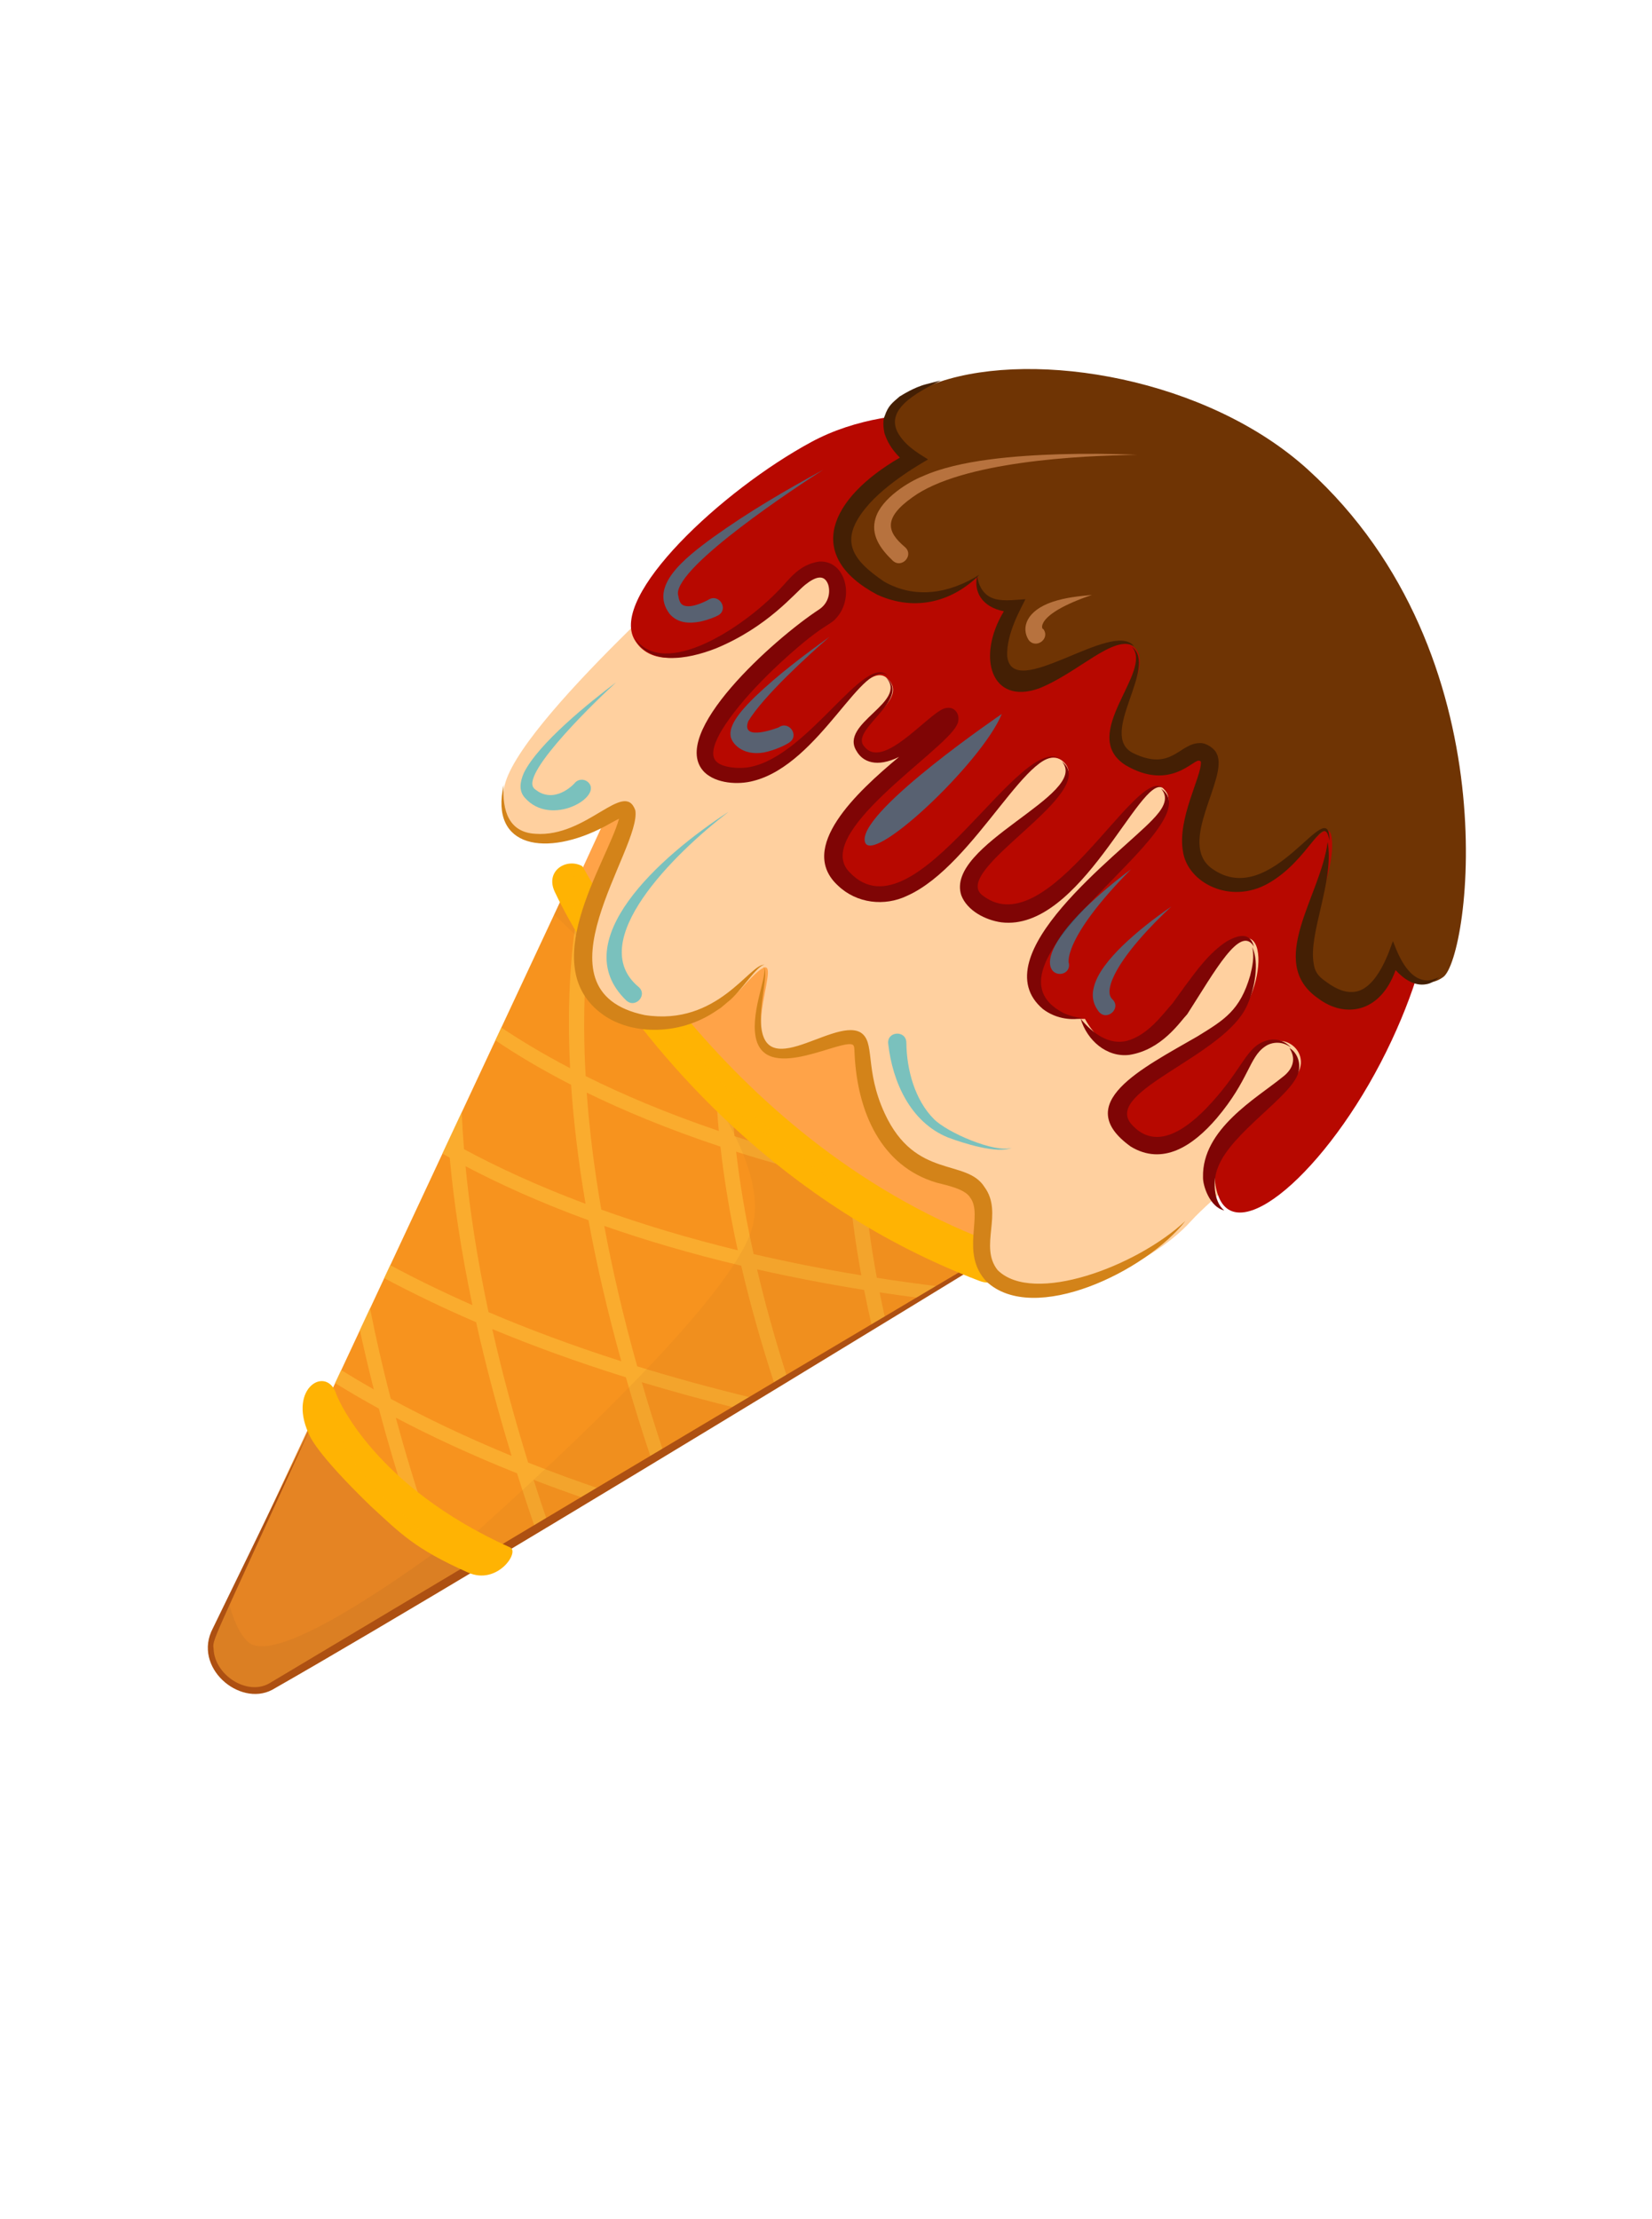 <svg width="70" height="94" viewBox="0 0 70 94" fill="none" xmlns="http://www.w3.org/2000/svg">
<path d="M13.57 59.438L9.057 69.073C8.382 70.514 10.198 72.145 11.562 71.323L20.684 65.825C19.356 65.421 17.867 64.566 16.494 63.333C15.122 62.101 14.113 60.713 13.57 59.438Z" fill="#E58423"/>
<path opacity="0.29" d="M10.515 69.557C10.133 69.215 9.856 68.552 9.657 67.739L9.027 69.079C8.35 70.518 10.171 72.147 11.539 71.326L20.685 65.835C20.2 65.689 19.693 65.481 19.178 65.218C16.227 67.395 11.595 70.523 10.515 69.557Z" fill="#C17223"/>
<path d="M27.08 31.584C26.063 33.789 25.117 35.844 24.346 37.515C27.113 42.464 36.669 51.179 41.816 53.445C46.599 50.515 46.511 50.569 47.298 50.087C44.179 50.843 26.402 34.581 27.08 31.584Z" fill="#FFA348"/>
<path d="M24.078 37.465C17.783 50.93 17.262 52.045 13.767 59.52C14.93 62.26 18.021 65.042 20.872 65.911C27.807 61.724 29.016 60.994 41.712 53.328C36.517 51.071 26.871 42.393 24.078 37.465Z" fill="#F7931E"/>
<g opacity="0.63">
<path d="M30.966 45.456C30.75 45.253 30.535 45.05 30.323 44.846C30.315 45.73 30.351 46.75 30.459 47.908C28.217 47.148 26.347 46.346 24.815 45.583C24.658 42.772 24.82 40.587 25.066 38.991C24.877 38.729 24.701 38.474 24.539 38.226C24.235 39.843 24.001 42.162 24.157 45.248C22.959 44.622 21.993 44.032 21.241 43.526C21.155 43.709 21.071 43.889 20.988 44.066C21.811 44.623 22.872 45.27 24.199 45.951C24.301 47.458 24.494 49.137 24.812 50.994C22.742 50.219 21.037 49.42 19.661 48.68C19.617 48.137 19.585 47.614 19.563 47.112C19.271 47.737 18.999 48.317 18.744 48.863C18.846 48.921 18.95 48.98 19.056 49.039C19.225 50.883 19.529 52.962 20.018 55.286C18.733 54.719 17.575 54.15 16.532 53.591C16.447 53.773 16.361 53.956 16.276 54.139C17.43 54.755 18.725 55.384 20.175 56.009C20.565 57.761 21.059 59.647 21.679 61.672C19.719 60.867 18.02 60.048 16.558 59.254C16.207 57.905 15.917 56.627 15.678 55.418C15.538 55.717 15.395 56.022 15.248 56.337C15.422 57.147 15.619 57.987 15.84 58.856C15.348 58.577 14.887 58.303 14.453 58.035C14.369 58.215 14.284 58.398 14.196 58.585C14.766 58.937 15.383 59.299 16.052 59.666C16.415 61.027 16.838 62.459 17.328 63.962C17.593 64.172 17.863 64.371 18.138 64.558C17.61 62.98 17.157 61.478 16.77 60.052C18.248 60.831 19.953 61.628 21.908 62.408C22.154 63.186 22.418 63.984 22.702 64.802C22.874 64.697 23.043 64.595 23.209 64.495C22.998 63.88 22.798 63.276 22.608 62.683C23.325 62.959 24.075 63.232 24.857 63.501C25.08 63.366 25.3 63.234 25.518 63.102C24.407 62.727 23.362 62.343 22.379 61.954C21.753 59.934 21.253 58.05 20.858 56.298C22.543 56.998 24.424 57.688 26.52 58.342C26.843 59.463 27.205 60.629 27.611 61.84C27.78 61.738 27.949 61.635 28.121 61.532C27.781 60.505 27.472 59.511 27.192 58.549C28.463 58.932 29.809 59.302 31.234 59.653C31.464 59.515 31.699 59.373 31.941 59.227C30.178 58.804 28.533 58.35 27 57.877C26.397 55.729 25.941 53.748 25.603 51.928C27.308 52.525 29.237 53.099 31.408 53.614C31.767 55.162 32.235 56.852 32.838 58.686C33.01 58.582 33.185 58.476 33.364 58.368C32.832 56.717 32.41 55.184 32.079 53.769C33.491 54.088 35.001 54.382 36.615 54.641C36.715 55.145 36.826 55.666 36.951 56.204C37.134 56.093 37.32 55.981 37.51 55.867C37.424 55.484 37.345 55.109 37.272 54.743C37.828 54.828 38.395 54.908 38.975 54.984C39.24 54.823 39.511 54.66 39.788 54.493C38.882 54.382 38.003 54.26 37.154 54.128C36.887 52.683 36.719 51.384 36.622 50.232C36.643 50.236 36.665 50.241 36.687 50.246C36.305 49.964 35.919 49.671 35.53 49.367C33.93 48.981 32.462 48.563 31.121 48.128C31.023 47.137 30.977 46.247 30.966 45.456ZM26.327 57.664C24.241 56.997 22.371 56.294 20.7 55.582C20.21 53.29 19.902 51.232 19.725 49.4C21.132 50.141 22.857 50.929 24.936 51.689C25.271 53.514 25.725 55.504 26.327 57.664ZM25.479 51.239C25.163 49.419 24.967 47.769 24.86 46.282C26.411 47.039 28.288 47.827 30.527 48.57C30.672 49.872 30.905 51.335 31.261 52.962C29.094 52.434 27.172 51.846 25.479 51.239ZM35.968 50.084C36.062 51.248 36.228 52.56 36.497 54.023C34.871 53.756 33.351 53.452 31.932 53.122C31.578 51.519 31.342 50.074 31.192 48.785C32.638 49.245 34.227 49.684 35.968 50.084Z" fill="#FCBB38"/>
</g>
<path opacity="0.14" d="M20.874 65.913C27.808 61.725 29.017 60.995 41.712 53.329C36.517 51.072 26.872 42.393 24.08 37.465C23.875 37.904 23.675 38.331 23.482 38.744C25.162 40.305 33.214 48.064 31.832 52.148C30.859 55.024 24.307 61.229 19.61 65.412C20.032 65.617 20.456 65.786 20.874 65.913Z" fill="#C17223"/>
<path d="M11.393 71.317C10.45 71.833 9.096 70.949 9.051 69.853C9.005 69.425 8.885 69.84 13.187 60.413C13.168 60.452 9 69.014 9.019 68.975C8.149 70.618 10.137 72.307 11.526 71.584C21.048 66.159 47.258 50.051 47.297 50.027C47.297 50.027 50.694 47.829 11.393 71.317Z" fill="#AD5012"/>
<path d="M15.702 63.793C13.354 61.513 13.129 60.836 13.072 60.711C12.201 58.772 13.853 57.819 14.252 59.06C14.309 59.231 15.838 62.953 21.616 65.549C22.035 65.737 21.07 67.163 19.837 66.614C17.546 65.597 16.953 64.935 15.702 63.793Z" fill="#FFB303"/>
<path d="M31.178 47.834C26.001 43.093 23.646 38.08 23.501 37.765C23.095 36.879 24.008 36.33 24.664 36.687C24.84 36.782 30.28 48.143 41.951 52.59C43.091 53.022 42.643 54.694 41.5 54.258C37.257 52.642 33.843 50.274 31.178 47.834Z" fill="#FFB303"/>
<g opacity="0.31">
<path d="M14.259 60.143C14.725 62.306 16.403 63.532 17.947 64.95L18.685 65.538C16.701 64.403 14.106 62.715 13.176 60.507C13.055 60.19 12.957 59.731 12.968 59.777C12.743 58.867 13.96 58.454 14.185 59.365C14.233 59.561 14.201 59.877 14.259 60.143Z" fill="#FFB303"/>
</g>
<g opacity="0.31">
<path d="M26.914 41.137C29.744 45.767 33.898 48.976 33.68 48.789C34.211 49.224 34.763 49.633 35.305 50.057C34.736 49.675 31.986 47.727 31.139 47C27.568 43.977 25.027 40.323 24.043 37.923C23.917 37.616 24.059 37.266 24.359 37.141C24.675 37.009 25.036 37.178 25.146 37.509C25.399 38.062 25.657 39.087 26.914 41.137Z" fill="#FFB303"/>
</g>
<path d="M30.794 22.855C30.794 22.855 21.813 30.677 21.363 33.368C20.914 36.059 23.408 36.198 25.818 34.679C28.229 33.16 24.565 38.062 24.727 40.885C24.889 43.708 29.099 44.452 31.451 41.83C33.803 39.208 31.432 43.373 32.575 44.404C33.717 45.434 36.587 42.921 36.676 44.472C36.765 46.023 37.275 49.204 40.318 49.827C43.36 50.451 40.6 53.074 42.537 54.288C44.475 55.501 48.753 53.636 50.465 51.727C52.178 49.818 60.172 44.409 57.55 35.8C54.928 27.19 39.522 17.067 30.794 22.855Z" fill="#FFD09F"/>
<path d="M50.228 51.72C48.151 53.654 43.773 55.287 42.272 53.801C41.47 52.792 42.53 51.388 41.716 50.283C40.945 49.056 38.788 49.976 37.487 47.164C36.612 45.271 37.114 44.118 36.449 43.726C35.234 43.078 31.973 46.242 32.258 42.762C32.323 41.935 32.554 41.033 32.327 40.947C32.604 41.097 31.907 42.516 31.987 43.688C32.159 45.959 35.323 44.148 36.057 44.232C36.205 44.257 36.197 44.321 36.211 44.636C36.324 47.105 37.34 49.406 39.686 50.097C40.136 50.214 40.888 50.364 41.107 50.725C41.684 51.483 40.668 53.071 41.797 54.283C43.803 56.164 48.56 53.851 50.228 51.72Z" fill="#D38319"/>
<path d="M27.316 42.998C22.407 41.974 27.21 35.919 26.919 34.321C26.447 33.014 24.863 35.486 22.679 35.319C21.574 35.257 21.271 34.359 21.341 33.249C20.737 35.942 23.17 36.303 25.623 35.008C25.675 34.979 26.14 34.721 26.23 34.68C25.717 36.559 22.547 41.067 25.703 43.083C26.91 43.836 28.779 43.826 30.229 42.897L30.549 42.686L30.843 42.438C31.392 42.022 32.076 40.865 32.404 40.871C31.795 40.766 30.436 43.485 27.316 42.998Z" fill="#D38319"/>
<path d="M42.969 17.84C42.969 17.84 38.163 16.679 34.378 18.723C30.593 20.767 25.801 25.254 26.891 27.104C27.981 28.953 31.573 27.124 33.471 25C35.369 22.877 36.072 25.597 34.843 26.242C33.613 26.888 27.611 32.264 30.768 32.909C33.926 33.554 36.431 27.68 37.586 28.726C38.741 29.772 35.516 30.898 36.671 31.943C37.825 32.989 40.28 29.652 40.327 30.482C40.374 31.311 32.829 35.687 36.288 37.647C39.748 39.607 43.422 30.783 45.055 32.262C46.688 33.74 38.746 36.928 41.897 38.518C45.048 40.107 48.298 32.499 49.278 33.387C50.258 34.275 48.042 35.732 45.327 38.771C42.612 41.81 44.544 43.23 45.976 43.16C45.976 43.16 47.672 46.709 50.69 41.924C53.708 37.137 53.896 41.458 52.444 43.083C50.992 44.708 46.084 46.256 48.033 48.021C49.982 49.785 52.14 46.595 53.096 44.888C54.053 43.182 55.818 44.577 54.835 45.677C53.852 46.777 50.742 48.543 51.649 50.72C52.556 52.897 56.549 49.263 58.971 44.068C63.42 34.523 60.253 26.522 42.969 17.84Z" fill="#B70800"/>
<path d="M51.614 49.436C52.165 47.984 54.713 46.448 55.005 45.462C55.144 45.052 54.969 44.58 54.639 44.397C54.901 44.803 54.846 45.255 54.329 45.637C53.252 46.515 50.927 47.827 50.975 49.867C50.965 50.229 51.266 51.136 51.874 51.273C51.412 50.898 51.377 49.982 51.614 49.436Z" fill="#7F0505"/>
<path d="M53.494 44.143C52.749 44.469 52.571 45.435 51.102 46.959C50.086 47.998 48.882 48.709 47.927 47.604C46.764 46.207 51.906 44.738 52.846 42.582C53.159 41.89 53.376 40.807 53.061 40.117C53.156 40.522 53.072 40.93 52.976 41.315C52.548 42.801 51.883 43.198 50.733 43.904C48.388 45.261 45.36 46.739 47.916 48.57C49.267 49.388 50.544 48.551 51.559 47.364C52.928 45.746 52.925 44.788 53.6 44.332C53.904 44.115 54.367 44.105 54.698 44.373C54.413 44.047 53.955 43.932 53.494 44.143Z" fill="#7F0505"/>
<path d="M51.985 39.874C51.24 40.356 50.712 41.097 50.222 41.758C50.2 41.789 49.656 42.54 49.691 42.493C49.252 42.981 48.654 43.84 47.752 44.091C46.98 44.278 46.298 43.77 45.791 43.157C46.062 44.067 46.89 44.799 47.852 44.685C49.234 44.47 49.999 43.282 50.309 42.958C51.475 41.146 52.559 39.141 53.131 40.096C52.98 39.502 52.516 39.573 51.985 39.874Z" fill="#7F0505"/>
<path d="M49.199 33.409C49.585 33.84 49.224 34.322 48.825 34.733C47.474 36.151 41.532 40.502 44.199 42.749C44.695 43.122 45.311 43.234 45.858 43.132C45.58 43.097 45.318 43.024 45.075 42.917C40.954 40.802 51.515 34.98 49.199 33.409Z" fill="#7F0505"/>
<path d="M41.672 37.958C40.095 36.914 46.727 33.572 44.997 32.261C46.205 33.649 40.016 35.774 40.734 37.928C40.982 38.573 41.747 38.973 42.425 39.069C45.785 39.488 48.333 32.755 49.267 33.382C48.168 32.384 44.424 40.006 41.672 37.958Z" fill="#7F0505"/>
<path d="M36.022 36.972C34.321 35.346 39.992 31.836 40.537 30.727L40.577 30.648C40.688 30.329 40.531 30.047 40.286 29.991C40.053 29.949 39.892 30.054 39.703 30.184C38.795 30.839 37.305 32.52 36.613 31.611C35.992 30.901 38.673 29.611 37.53 28.683C38.536 29.733 35.538 30.633 36.296 31.816C36.555 32.274 37.148 32.53 38.096 32.062C36.302 33.554 33.763 35.919 35.51 37.516C36.3 38.272 37.482 38.404 38.433 37.947C41.368 36.644 43.738 31.14 45.048 32.209C43.315 30.707 38.823 39.872 36.022 36.972Z" fill="#7F0505"/>
<path d="M31.788 32.488C31.386 32.576 30.581 32.533 30.336 32.239C30.05 31.929 30.367 31.301 30.577 30.941C31.386 29.599 33.074 27.991 34.269 27.038C34.986 26.472 35.258 26.402 35.429 26.189C36.213 25.341 35.856 23.728 34.711 23.787C33.847 23.914 33.443 24.548 33.04 24.958C31.492 26.595 28.116 28.811 26.883 27.012C27.498 28.208 29.091 27.952 30.336 27.466C32.53 26.558 33.66 25.139 34.12 24.77C34.51 24.458 34.913 24.284 35.089 24.753C35.192 25.063 35.13 25.536 34.707 25.817C32.819 27.049 28.261 31.115 29.85 32.712C30.347 33.191 31.277 33.254 31.928 33.078C34.762 32.356 36.587 27.801 37.635 28.632C36.651 27.612 34.275 32.004 31.788 32.488Z" fill="#7F0505"/>
<path d="M55.415 19.887C51.166 16.032 43.907 14.805 39.82 16.172C35.732 17.539 38.663 19.518 38.663 19.518C38.663 19.518 33.892 22.09 36.415 24.379C38.938 26.668 41.45 24.427 41.45 24.427C41.45 24.427 41.263 25.816 43.035 25.729C43.035 25.729 41.676 27.838 42.758 28.82C43.839 29.8 47.002 26.461 48.068 27.428C49.134 28.395 46.084 31.232 48.055 32.239C50.026 33.245 50.534 31.36 51.255 32.014C51.975 32.668 48.987 36.312 51.773 37.356C54.559 38.4 56.33 33.684 56.442 35.649C56.554 37.614 54.502 40.62 56.008 41.799C58.394 43.668 59.212 40.542 59.212 40.542C59.212 40.542 60.039 42.2 61.154 41.387C62.27 40.574 64.08 27.748 55.415 19.887Z" fill="#6F3404"/>
<path d="M60.415 41.527C59.502 41.46 59.089 39.962 59.021 39.869C58.947 40.017 58.39 42.015 57.291 42.021C56.965 42.041 56.603 41.878 56.276 41.647C56.087 41.502 55.735 41.327 55.67 40.848C55.417 39.563 56.547 37.338 56.256 35.661C55.975 37.949 53.628 40.751 55.856 42.293C56.965 43.13 58.474 42.939 59.136 41.094C59.473 41.468 59.936 41.782 60.428 41.692C60.654 41.662 60.828 41.519 60.982 41.391C60.795 41.475 60.604 41.545 60.415 41.527Z" fill="#441F04"/>
<path d="M51.351 36.791C49.856 35.708 52.065 32.968 51.561 31.937C51.49 31.73 51.123 31.456 50.835 31.477C49.962 31.482 49.641 32.706 47.991 31.89C46.527 31.111 49.096 28.251 47.963 27.402C48.898 28.429 45.672 31.104 47.682 32.406C49.609 33.547 50.599 32.104 50.825 32.227C50.838 32.224 50.844 32.232 50.881 32.258C50.882 32.265 50.883 32.274 50.886 32.281C50.919 32.891 49.876 34.676 50.126 36.071C50.324 37.401 52.13 38.319 53.718 37.432C55.503 36.441 56.107 34.298 56.334 35.624C56.351 33.441 53.917 38.627 51.351 36.791ZM50.88 32.252C50.88 32.249 50.88 32.249 50.881 32.252C50.88 32.252 50.88 32.252 50.88 32.252ZM50.889 32.263C50.894 32.269 50.902 32.27 50.889 32.263V32.263Z" fill="#441F04"/>
<path d="M42.68 27.805C42.623 26.826 43.316 25.682 43.45 25.382C42.932 25.413 42.361 25.506 41.952 25.289C41.65 25.134 41.441 24.778 41.41 24.375C41.245 25.037 41.586 25.708 42.536 25.893C41.361 27.842 42.004 29.881 44.024 29.161C45.695 28.497 47.194 26.864 48.048 27.372C47.148 26.225 42.908 29.755 42.68 27.805Z" fill="#441F04"/>
<path d="M37.46 24.635C36.096 23.709 35.556 22.905 36.669 21.533C37.552 20.434 39.235 19.521 39.322 19.463C39.081 19.289 38.467 18.992 38.1 18.423C37.417 17.359 38.839 16.637 39.861 16.114L39.262 16.27C38.717 16.407 38.206 16.748 38.115 16.798C37.811 17.064 37.638 17.18 37.49 17.614C37.368 17.88 37.471 18.303 37.478 18.355C37.582 18.663 37.74 18.992 38.129 19.385C35.151 21.115 34.063 23.54 37.17 25.19C38.82 25.943 40.41 25.451 41.503 24.343C40.242 25.135 38.785 25.394 37.46 24.635Z" fill="#441F04"/>
<path opacity="0.52" d="M30.878 34.383C28.553 36.166 24.773 39.889 27.05 41.799L27.054 41.802C27.464 42.146 26.916 42.745 26.529 42.372C23.963 39.884 27.911 36.308 30.878 34.383Z" fill="#00B3D9"/>
<path opacity="0.52" d="M26.112 28.9C25.421 29.521 22.064 32.734 22.616 33.378C22.624 33.413 22.767 33.499 22.82 33.539C23.636 34.017 24.399 33.129 24.366 33.152C24.512 32.995 24.76 32.986 24.919 33.132C25.58 33.736 23.358 35.065 22.24 33.793C21.969 33.497 22.039 33.106 22.196 32.743C22.809 31.494 24.994 29.736 26.112 28.9Z" fill="#00B3D9"/>
<path opacity="0.52" d="M39.569 47.4C40.121 47.969 42.155 48.85 42.872 48.623C42.259 48.892 40.791 48.417 40.161 48.18C38.587 47.535 37.819 45.849 37.636 44.212C37.575 43.675 38.4 43.623 38.405 44.172C38.416 45.314 38.768 46.598 39.569 47.4Z" fill="#00B3D9"/>
<path opacity="0.52" d="M34.874 19.905C33.788 20.598 28.684 23.954 28.724 25.154C28.769 25.36 28.781 25.602 29.017 25.662C29.392 25.77 30.073 25.378 30.033 25.395C30.479 25.137 30.882 25.805 30.436 26.064C30.311 26.136 30 26.26 29.67 26.331C29.172 26.427 28.702 26.387 28.373 26.004C27.494 24.834 28.979 23.661 30.23 22.75C31.713 21.686 33.28 20.77 34.874 19.905Z" fill="#00B3D9"/>
<path opacity="0.52" d="M35.15 26.974C34.213 27.793 32.349 29.488 31.706 30.551C31.362 31.47 33.037 30.791 32.993 30.814C33.407 30.509 33.88 31.133 33.465 31.438C33.297 31.562 32.828 31.782 32.364 31.875C31.434 32.037 30.956 31.442 30.954 31.134C30.901 30.604 31.593 29.906 31.997 29.509C32.983 28.57 34.057 27.758 35.15 26.974Z" fill="#00B3D9"/>
<path opacity="0.52" d="M42.448 30.244C42.448 30.244 36.559 34.249 36.637 35.58C36.715 36.91 41.597 32.336 42.448 30.244Z" fill="#00B3D9"/>
<path opacity="0.52" d="M47.926 36.822C44.948 39.83 45.286 40.861 45.294 40.81C45.432 41.701 43.01 41.412 45.959 38.483C46.581 37.882 47.238 37.331 47.926 36.822Z" fill="#00B3D9"/>
<path opacity="0.52" d="M49.634 38.4C48.82 39.152 47.587 40.433 47.154 41.444C47.037 41.717 46.916 42.121 47.133 42.327C47.536 42.71 46.894 43.29 46.547 42.839C46.531 42.799 46.209 42.457 46.333 41.889C46.465 41.224 47.047 40.575 47.525 40.099C48.18 39.463 48.893 38.909 49.634 38.4Z" fill="#00B3D9"/>
<path opacity="0.57" d="M48.184 19.267C45.773 19.297 40.745 19.545 38.66 21.066C37.401 21.962 37.599 22.543 38.34 23.169L38.341 23.171C38.748 23.514 38.208 24.111 37.821 23.743C37.291 23.236 36.882 22.648 37.101 21.946C37.355 21.093 38.549 20.388 39.089 20.177C40.646 19.467 43.147 19.298 44.863 19.243C45.971 19.21 47.079 19.216 48.184 19.267Z" fill="#EDA269"/>
<path opacity="0.57" d="M46.269 25.201C43.765 26.051 44.162 26.711 44.203 26.64C44.519 27.048 43.901 27.516 43.584 27.107C43.259 26.588 43.49 25.868 44.606 25.491C45.162 25.308 45.718 25.254 46.269 25.201Z" fill="#EDA269"/>
</svg>
